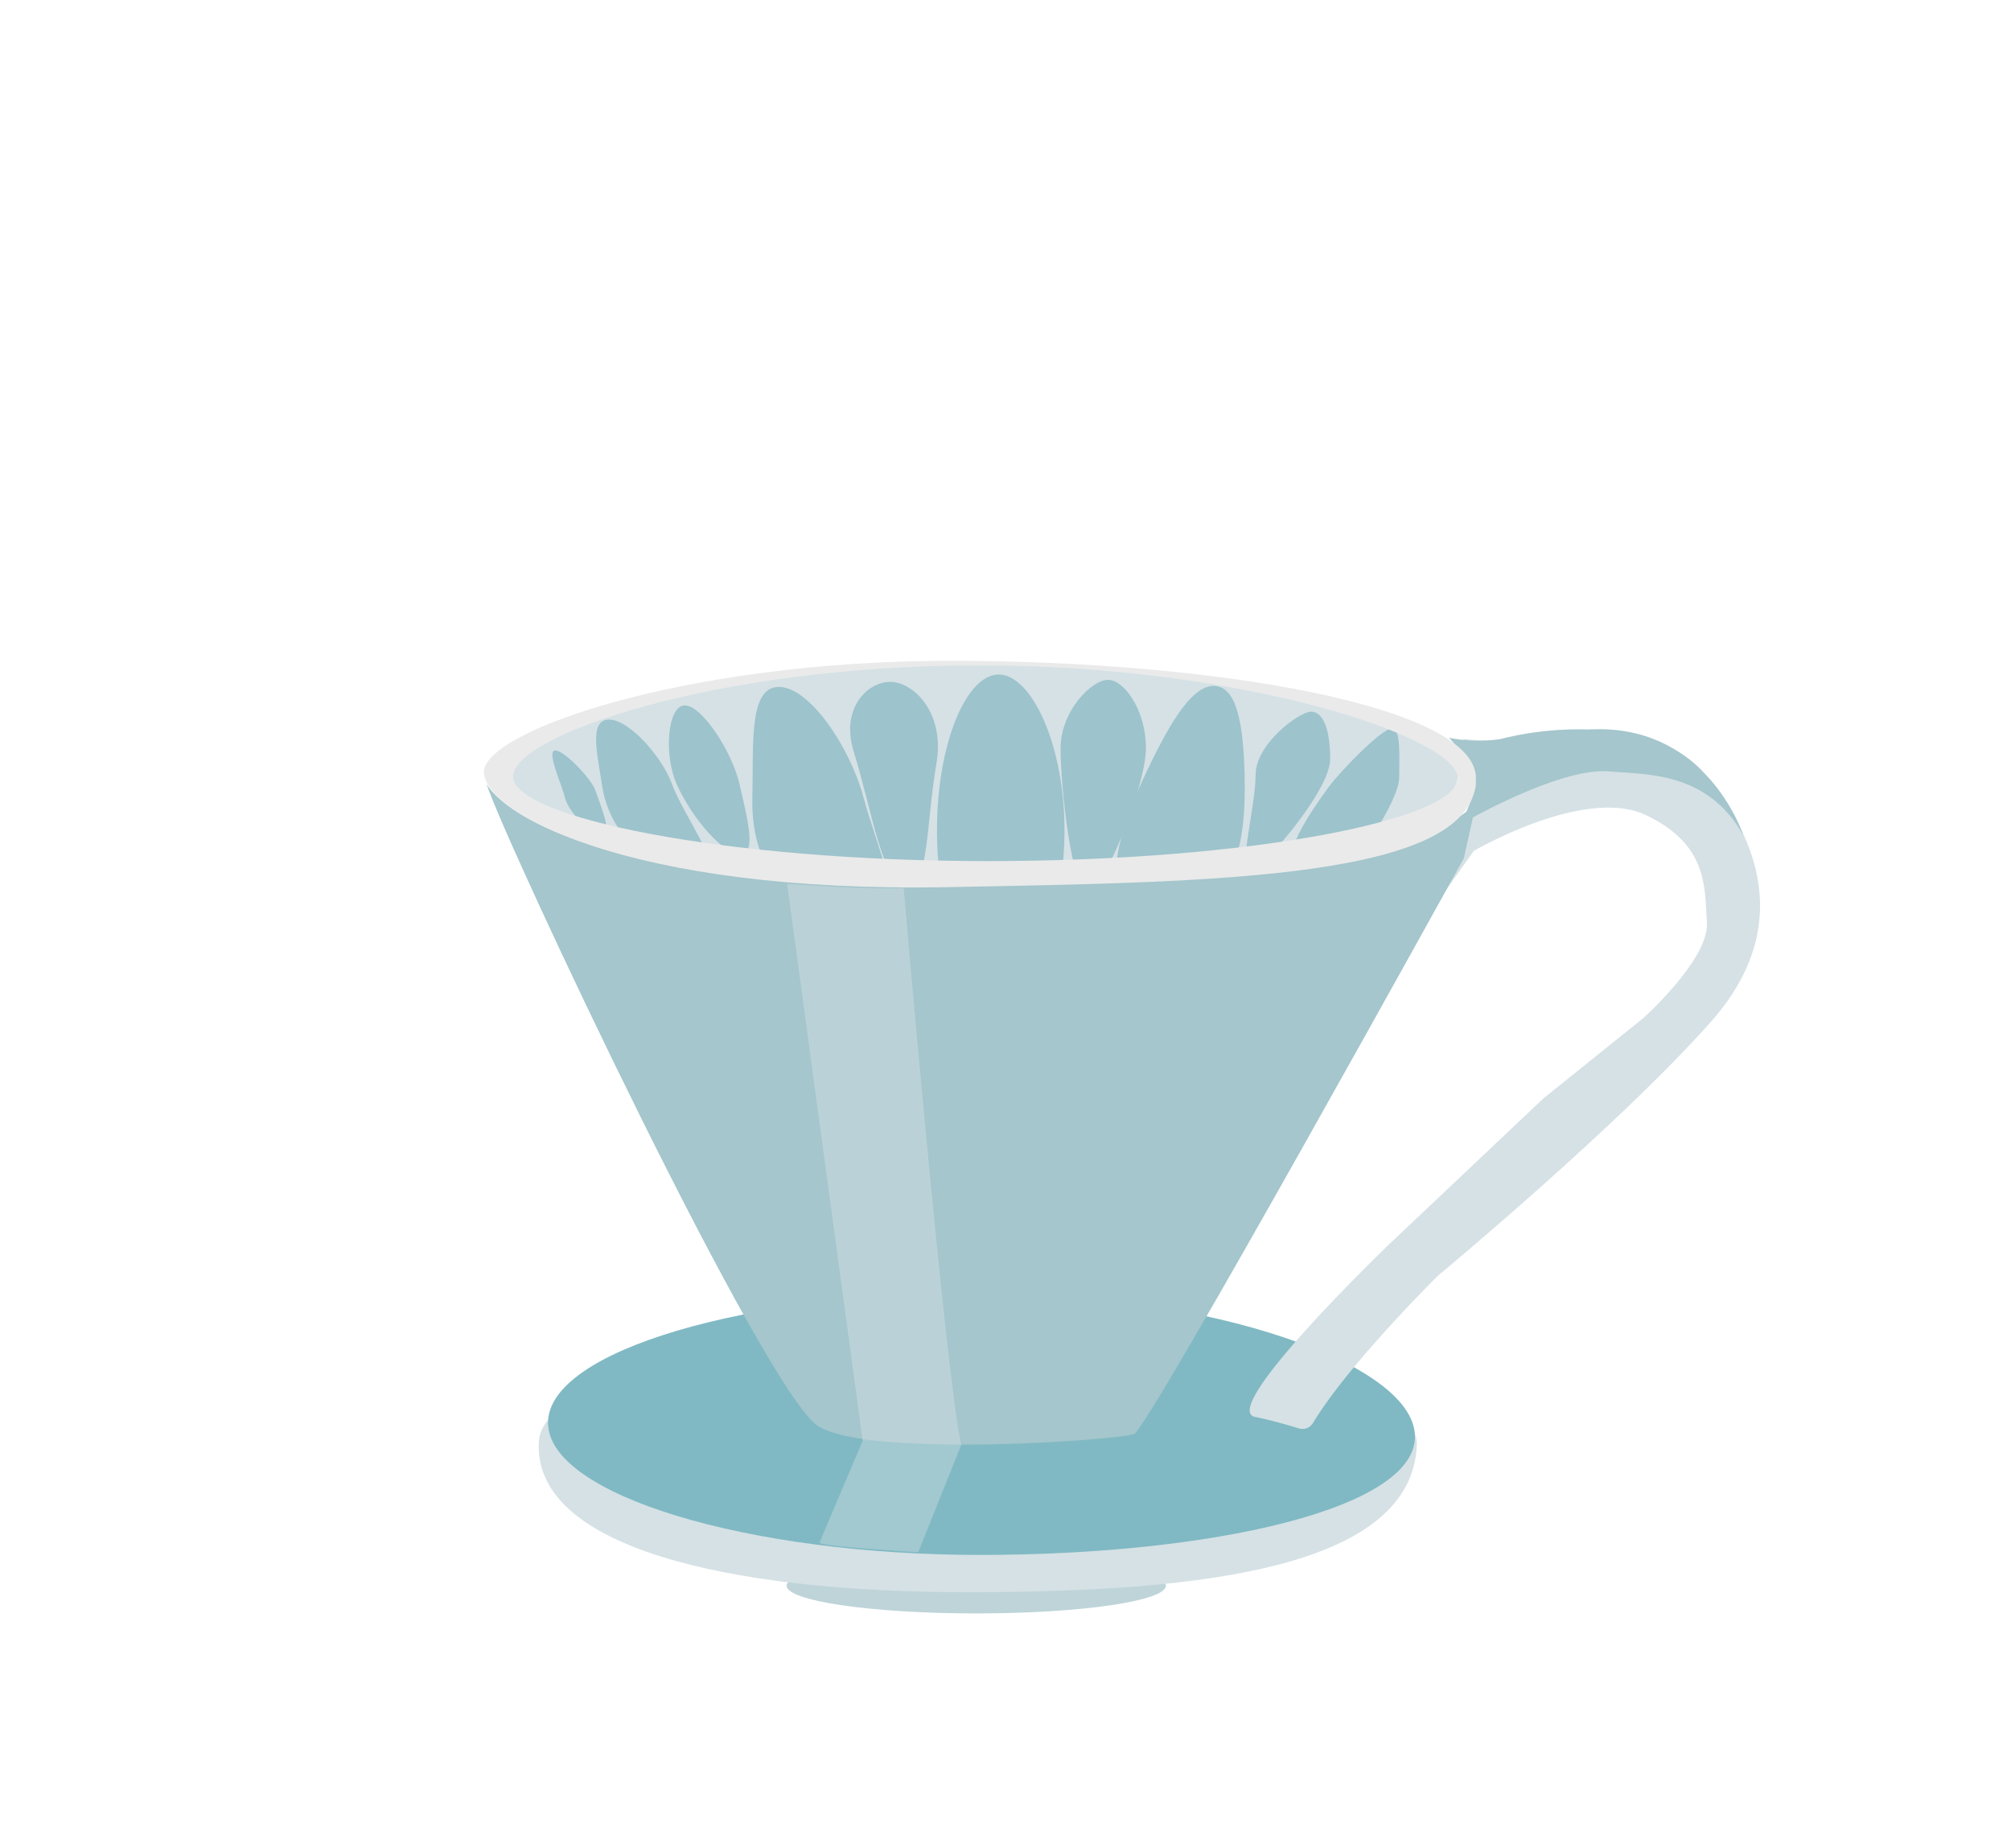 <svg xmlns="http://www.w3.org/2000/svg" viewBox="0 0 215.59 198.12"><defs><style>.cls-1{fill:#fff;}.cls-2,.cls-8,.cls-9{fill:#d5e1e5;}.cls-3{fill:#bed4d9;}.cls-4{fill:#80b9c3;}.cls-5{fill:#a4c6cc;}.cls-6{fill:#9dc3cc;}.cls-7{fill:#eaeaea;}.cls-8{opacity:0.45;}.cls-9{opacity:0.4;}</style></defs><g id="Ebene_2" data-name="Ebene 2"><g id="Ebene_1-2" data-name="Ebene 1"><g id="Cafec-Flower"><rect class="cls-1" width="215.59" height="198.12"/><path class="cls-2" d="M156.28,83.28c-.05,5.38-21.88,9-47.6,9.49-36.06.64-53.93-5.62-53.93-9.75s21.35-11.81,50.5-11.76C134.93,71.32,156.32,79.15,156.28,83.28Z"/><ellipse class="cls-3" cx="104.66" cy="169.97" rx="20.33" ry="2.97"/><path class="cls-2" d="M151.89,155c-.68,12.8-22.07,15.67-48.13,15.67s-46.57-4.92-46-16.08c.38-7,19.9-9.28,46-9.28S152.26,148,151.89,155Z"/><path class="cls-4" d="M151.69,154c0,7.75-21.82,12.67-46.64,12.67s-46.3-6.42-46.3-14.17,21.48-13.92,46.3-13.92S151.69,146.2,151.69,154Z"/><path class="cls-2" d="M156.87,79.2a17.92,17.92,0,0,0,7.14-.49c4.29-1,14.35-1.13,18.73,4.22s10.47,15.49.73,26.53-29.28,27.25-29.28,27.25-9.55,9.4-13.44,15.83a1.31,1.31,0,0,1-1.5.57c-1.15-.35-3.1-.92-4.69-1.23C130.48,151.07,149,133.3,149,133.3l16.47-15.57,10.7-8.6s7.06-6.32,6.82-10.22.08-8.35-6.49-11.52S158,91.21,158,91.21l-5.59,7.86,5.22-12.94a6.13,6.13,0,0,0,.14-4.2Z"/><path class="cls-5" d="M156.72,88.27s10.33-6,15.7-5.59c4.16.36,10.56,0,14.45,6.8,0,0-3.94-12.16-16.72-11.27a33.06,33.06,0,0,0-9.25,1,15.56,15.56,0,0,1-5.55-.13s3.49,3.72,2.76,5.62S156.72,88.27,156.72,88.27Z"/><path class="cls-6" d="M114.12,89c0,9.27-3.57,16.85-7.05,16.85S100.45,98.3,100.45,89s3.14-16.7,6.62-16.7S114.12,79.77,114.12,89Z"/><path class="cls-6" d="M100.39,81.85C99.24,88.47,99.63,95,97.15,95s-3.66-8.11-5.62-14.42c-1.45-4.63,1.44-7.49,3.91-7.49S101.34,76.37,100.39,81.85Z"/><path class="cls-6" d="M92.55,85.41c1.43,5.32,5.38,14.43,2.09,14.43S80.35,98,80.66,85.41c.14-5.51-.44-11.78,2.84-11.78S91.11,80.06,92.55,85.41Z"/><path class="cls-6" d="M79.3,84.13c.74,3.35,1.91,7.42.06,7.42s-5.14-3.81-6.78-7.42c-1.48-3.27-1-8.52.84-8.52S78.52,80.62,79.3,84.13Z"/><path class="cls-6" d="M72.05,84.07c1.06,3,6.29,10.48,4.11,10.48s-10.46-2.4-11.64-10.5c-.46-3.16-1.42-6.92.77-6.92S71,81.16,72.05,84.07Z"/><path class="cls-6" d="M63.8,84.66c.44,1.24,1.93,4.91.88,4.91S61,87.32,60.53,85.38c-.3-1.27-2-4.94-1-4.94S63.4,83.52,63.8,84.66Z"/><path class="cls-6" d="M122.85,80.18c0,4.07-4.52,15.33-6.24,15.33s-2.91-11.2-2.91-15.27,3.36-7.37,5.08-7.37S122.85,76.11,122.85,80.18Z"/><path class="cls-6" d="M133.43,83.09c.41,16-6.53,12.39-8.8,13.61-4.83,2.59-7.36-1.89-2-13.37,2.24-4.77,4.88-9.81,7.46-9.81S133.29,77.82,133.43,83.09Z"/><path class="cls-6" d="M142.6,81.39c0,3.4-7.44,12-8.67,12s.68-7,.68-10.34,4.71-6.77,5.94-6.77S142.6,78,142.6,81.39Z"/><path class="cls-6" d="M150,83.33c0,2.5-4.78,9.55-5.78,9.55s-11.37,4.56-1.83-8.45c1.48-2,5.81-6.35,6.81-6.35S150,80.84,150,83.33Z"/><path class="cls-5" d="M52.15,84s5.63,12,55.93,10.6,50.31-9.18,50.31-9.18L156.93,92s-33.75,61.07-35.35,61.71-28.13,2.59-33.81-.8S54.09,90.14,52.15,84Z"/><path class="cls-7" d="M101.88,70.83c-28.41,0-50,7.55-50,11.91s15.48,13,49.71,12.35c28.4-.54,56.81-.81,56.64-11.73C158.11,75.67,130.29,70.83,101.88,70.83Zm4,21.47C77.5,92.3,55,87.59,55,83.23s21.6-11.91,50-11.91,51.29,7.76,51.29,12.12S134.32,92.3,105.91,92.3Z"/><path class="cls-8" d="M84.38,94.73s9.33.7,12.5.44c0,0,4.49,52.22,6.17,59.71l-10.57-.44Z"/><path class="cls-9" d="M92.48,154.44l10.57.44-4.61,11.5s-9.71-.56-10.6-1Z"/></g></g></g></svg>